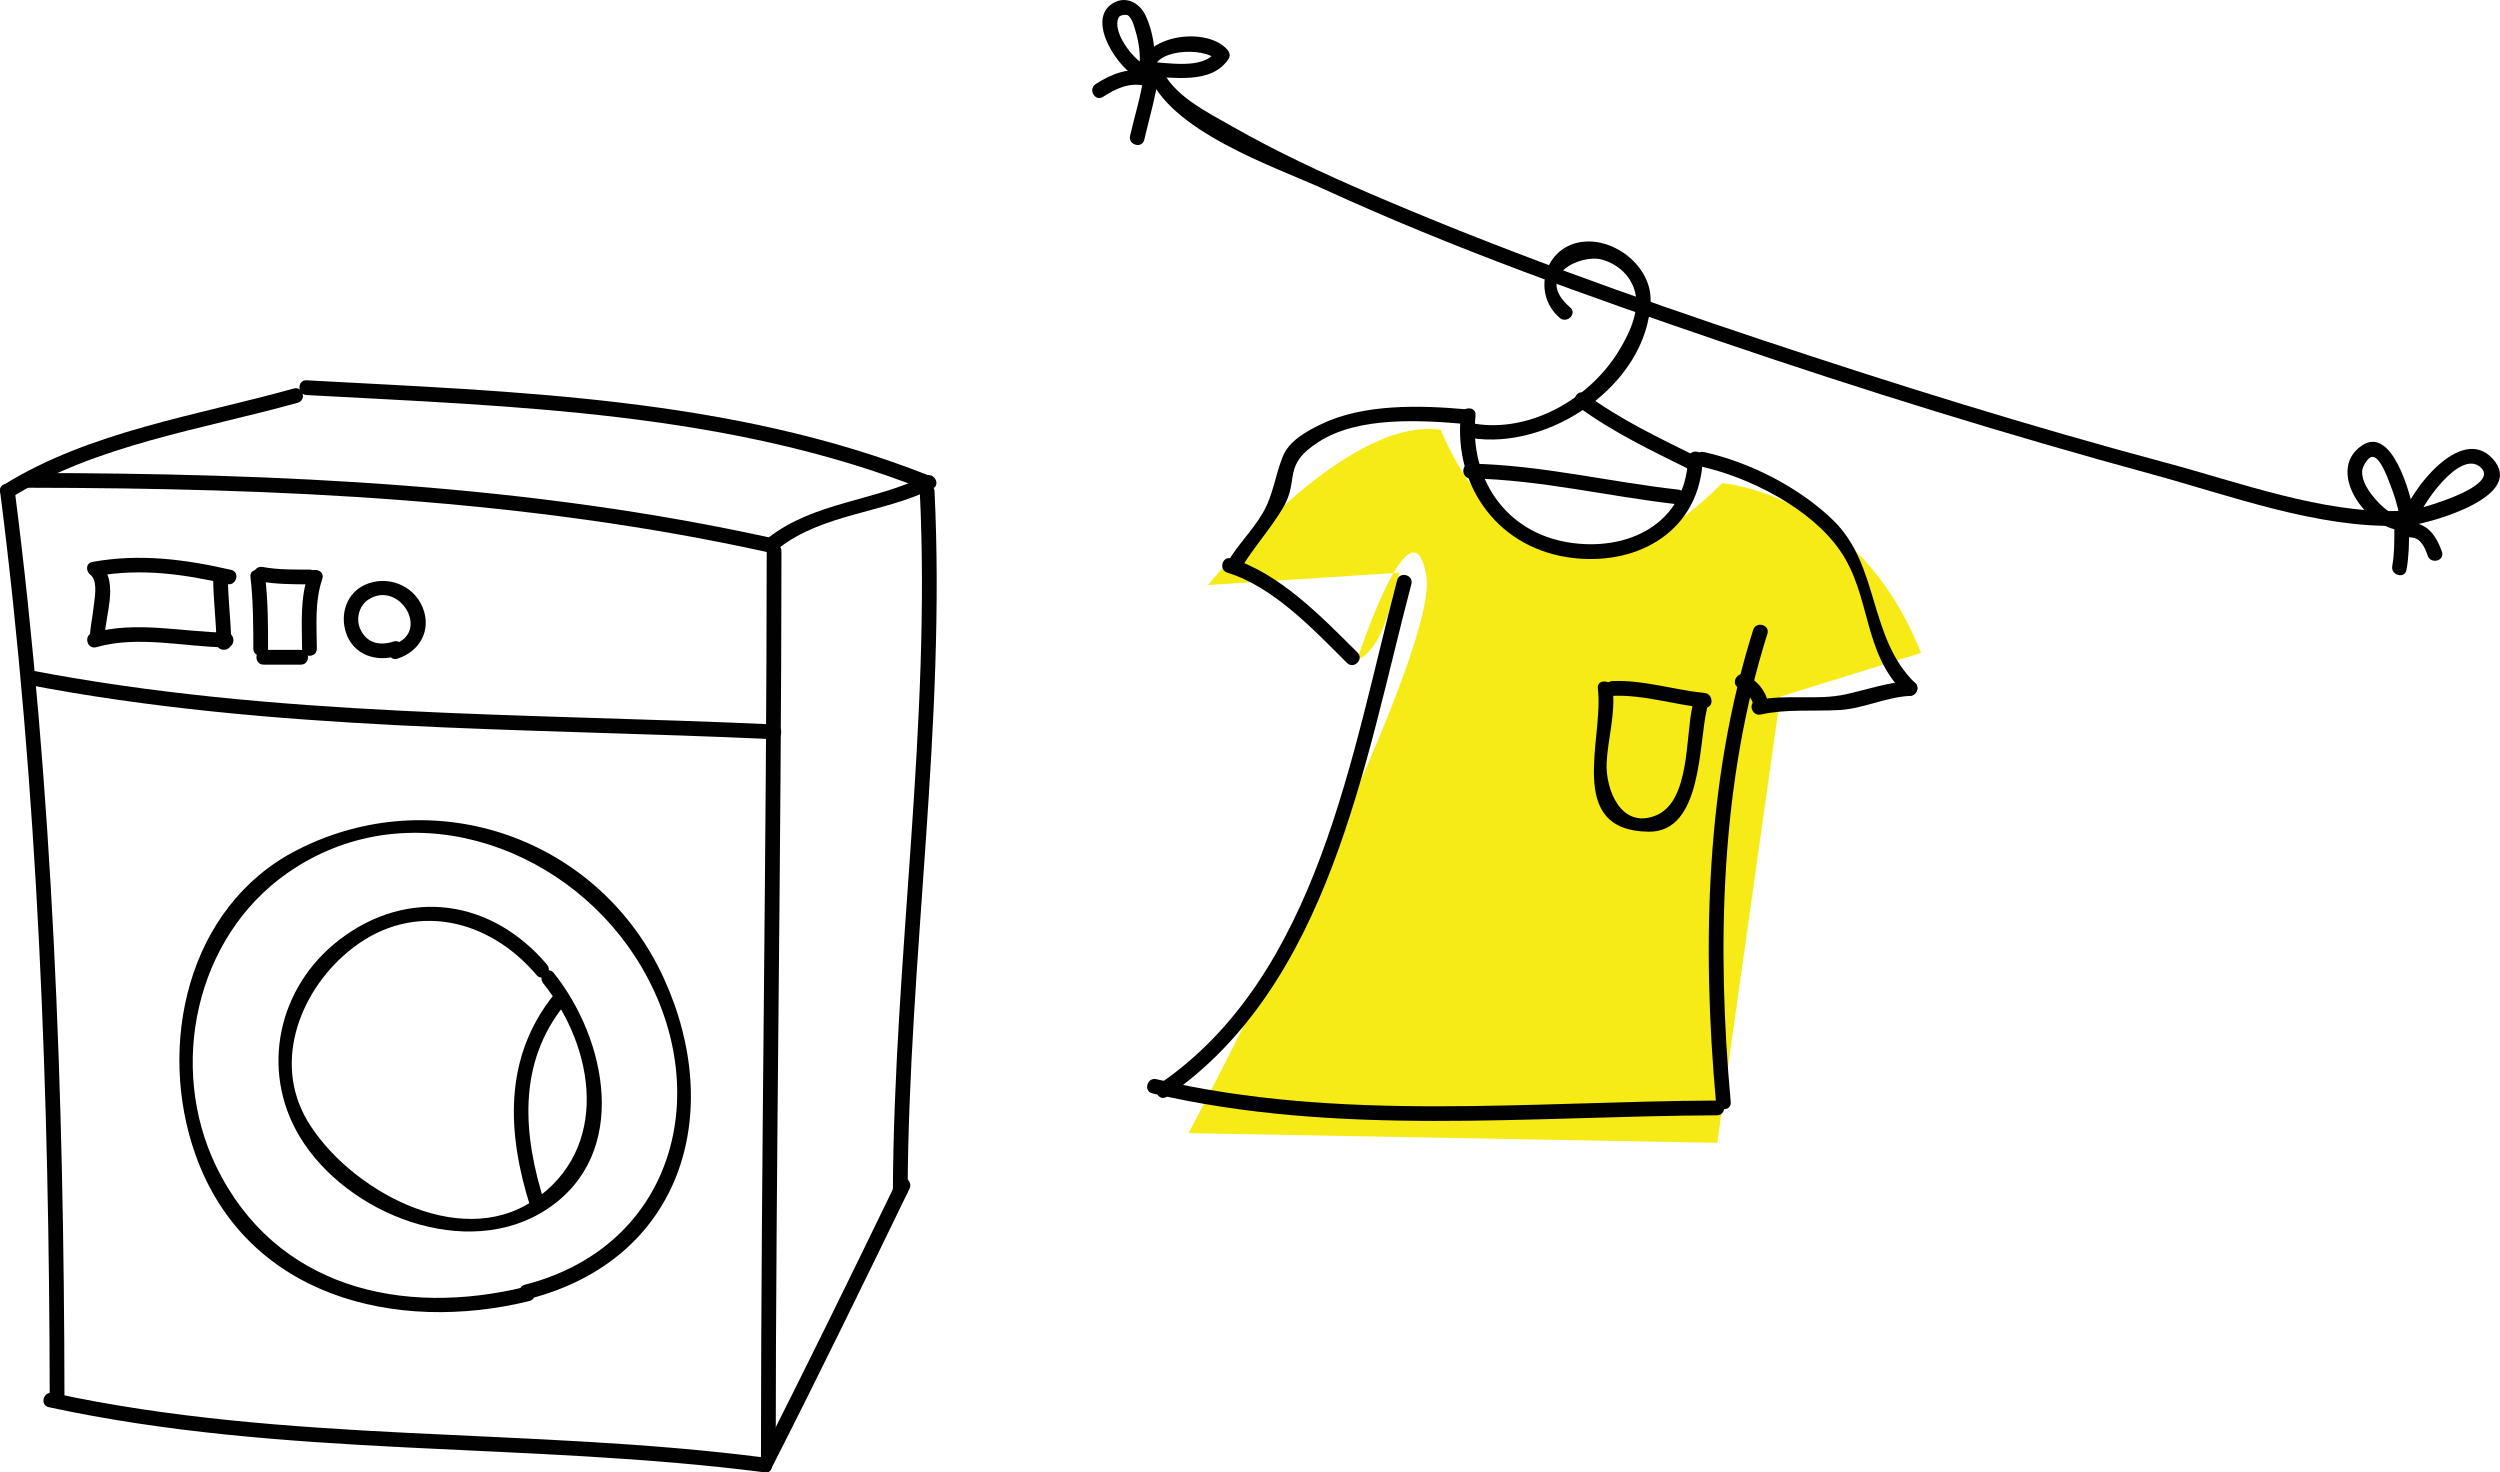 <?xml version="1.0" encoding="utf-8"?>
<!-- Generator: Adobe Illustrator 16.0.0, SVG Export Plug-In . SVG Version: 6.00 Build 0)  -->
<!DOCTYPE svg PUBLIC "-//W3C//DTD SVG 1.1//EN" "http://www.w3.org/Graphics/SVG/1.1/DTD/svg11.dtd">
<svg version="1.1" id="Layer_1" xmlns="http://www.w3.org/2000/svg" xmlns:xlink="http://www.w3.org/1999/xlink" x="0px" y="0px"
	 width="203.238px" height="119.703px" viewBox="0 0 203.238 119.703" enable-background="new 0 0 203.238 119.703"
	 xml:space="preserve">
<g>
	<g>
		<path fill="#F6EB16" d="M98.203,47.563c0,0,11.04-13.801,18.926-12.618c0,0,7.492,19.715,22.87,4.337
			c0,0,11.04,0.788,16.167,13.801l-11.436,3.549l-5.126,36.276l-42.979-0.789c0,0,20.504-38.642,19.321-45.345
			s-5.629,6.891-5.629,6.891c2.114-0.961,2.69-4.42,3.459-7.109"/>
	</g>
	<g>
		<g>
			<path fill="#010101" d="M2.365,39.651c20.176,0.028,40.41,0.896,60.171,5.267c0.754,0.167,1.074-0.99,0.318-1.157
				c-19.863-4.394-40.206-5.281-60.489-5.31C1.592,38.45,1.592,39.65,2.365,39.651L2.365,39.651z"/>
		</g>
	</g>
	<g>
		<g>
			<path fill="#010101" d="M0.006,39.93c3.104,24.34,4.001,49.133,4.035,73.655c0.001,0.774,1.2,0.774,1.199,0
				C5.207,89.063,4.311,64.271,1.205,39.93C1.109,39.173-0.093,39.164,0.006,39.93L0.006,39.93z"/>
		</g>
	</g>
	<g>
		<g>
			<path fill="#010101" d="M62.33,44.805c-0.012,24.482-0.456,48.962-0.467,73.444c-0.001,0.774,1.199,0.774,1.199,0
				c0.012-24.482,0.456-48.962,0.467-73.444C63.53,44.031,62.33,44.031,62.33,44.805L62.33,44.805z"/>
		</g>
	</g>
	<g>
		<g>
			<path fill="#010101" d="M3.965,114.397c19.164,4.155,38.853,2.801,58.214,5.299c0.766,0.099,0.757-1.103,0-1.2
				c-19.256-2.483-38.835-1.123-57.896-5.256C3.529,113.077,3.208,114.233,3.965,114.397L3.965,114.397z"/>
		</g>
	</g>
	<g>
		<g>
			<path fill="#010101" d="M63.354,44.53c3.562-2.759,8.503-2.832,12.469-4.803c0.693-0.344,0.085-1.379-0.605-1.036
				c-4.098,2.036-9.011,2.124-12.711,4.99C61.895,44.155,62.75,44.998,63.354,44.53L63.354,44.53z"/>
		</g>
	</g>
	<g>
		<g>
			<path fill="#010101" d="M0.908,40.448c6.913-4.292,15.563-5.547,23.297-7.707c0.744-0.208,0.428-1.366-0.318-1.157
				c-7.845,2.191-16.565,3.471-23.584,7.828C-0.354,39.819,0.249,40.857,0.908,40.448L0.908,40.448z"/>
		</g>
	</g>
	<g>
		<g>
			<path fill="#010101" d="M24.926,32.116c16.86,0.923,34.304,1.374,50.201,7.672c0.72,0.285,1.029-0.875,0.318-1.157
				c-15.986-6.333-33.568-6.786-50.52-7.715C24.152,30.874,24.156,32.074,24.926,32.116L24.926,32.116z"/>
		</g>
	</g>
	<g>
		<g>
			<path fill="#010101" d="M74.773,39.93c0.927,18.894-2.087,37.964-2.186,56.869c-0.005,0.774,1.195,0.773,1.199,0
				c0.1-18.905,3.113-37.976,2.186-56.869C75.936,39.16,74.735,39.156,74.773,39.93L74.773,39.93z"/>
		</g>
	</g>
	<g>
		<g>
			<path fill="#010101" d="M62.697,119.399c3.84-7.543,7.55-15.147,11.242-22.764c0.336-0.693-0.699-1.302-1.037-0.605
				c-3.691,7.616-7.401,15.221-11.242,22.764C61.311,119.481,62.346,120.089,62.697,119.399L62.697,119.399z"/>
		</g>
	</g>
	<g>
		<g>
			<path fill="#010101" d="M2.15,55.644c19.973,3.851,40.537,3.518,60.779,4.45c0.774,0.036,0.771-1.165,0-1.2
				c-20.131-0.927-40.599-0.578-60.461-4.407C1.713,54.341,1.391,55.497,2.15,55.644L2.15,55.644z"/>
		</g>
	</g>
	<g>
		<g>
			<path fill="#010101" d="M42.719,104.613c-10.029,2.462-20.351,0.073-25.136-9.776c-3.946-8.124-1.688-18.638,5.77-23.854
				c9.578-6.699,22.218-2.469,28.221,6.696c6.75,10.304,3.627,23.548-8.905,26.764c-0.749,0.192-0.432,1.35,0.318,1.157
				c12.398-3.182,16.033-15.027,10.975-26.081c-5.229-11.422-18.696-16.131-29.853-10.393c-8.916,4.586-11.378,15.921-8.201,24.793
				c4.111,11.481,16.272,14.516,27.13,11.85C43.789,105.586,43.47,104.429,42.719,104.613L42.719,104.613z"/>
		</g>
	</g>
	<g>
		<g>
			<path fill="#010101" d="M44.468,78.421c-4.491-5.316-11.296-6.31-16.888-2.015c-4.979,3.824-6.456,10.578-3.232,15.969
				c3.807,6.367,13.646,10.231,20.15,5.905c6.77-4.502,4.816-13.822,0.512-19.191c-0.483-0.604-1.327,0.251-0.848,0.849
				c4.214,5.256,5.497,13.471-0.85,17.692c-6.088,4.049-15.037-1.023-18.308-6.494c-2.925-4.893-0.5-10.867,3.687-14.083
				c4.988-3.832,11.074-2.346,14.929,2.216C44.12,79.861,44.964,79.008,44.468,78.421L44.468,78.421z"/>
		</g>
	</g>
	<g>
		<g>
			<path fill="#010101" d="M45.042,80.848c-4.137,5.133-3.831,11.285-1.913,17.298c0.233,0.734,1.393,0.42,1.156-0.319
				c-1.768-5.544-2.254-11.342,1.604-16.13C46.371,81.1,45.527,80.245,45.042,80.848L45.042,80.848z"/>
		</g>
	</g>
	<g>
		<g>
			<path fill="#010101" d="M7.48,46.861c0.468,0.565,0.196,1.858,0.127,2.516c-0.085,0.806-0.276,1.612-0.303,2.423
				c-0.026,0.774,1.174,0.772,1.199,0c0.059-1.761,1.096-4.255-0.176-5.788C7.834,45.417,6.99,46.271,7.48,46.861L7.48,46.861z"/>
		</g>
	</g>
	<g>
		<g>
			<path fill="#010101" d="M7.831,46.837c3.626-0.654,7.082-0.17,10.64,0.646c0.753,0.173,1.073-0.984,0.318-1.157
				c-3.772-0.865-7.435-1.338-11.276-0.646C6.752,45.817,7.075,46.973,7.831,46.837L7.831,46.837z"/>
		</g>
	</g>
	<g>
		<g>
			<path fill="#010101" d="M17.331,47.137c0.018,1.707,0.248,3.401,0.267,5.108c0.008,0.773,1.208,0.774,1.199,0
				c-0.018-1.707-0.248-3.401-0.267-5.108C18.522,46.364,17.322,46.363,17.331,47.137L17.331,47.137z"/>
		</g>
	</g>
	<g>
		<g>
			<path fill="#010101" d="M7.831,52.612c3.379-0.967,7.119-0.031,10.565,0.021c0.774,0.012,0.773-1.188,0-1.2
				c-3.57-0.054-7.379-0.982-10.884,0.021C6.77,51.667,7.086,52.826,7.831,52.612L7.831,52.612z"/>
		</g>
	</g>
	<g>
		<g>
			<path fill="#010101" d="M31.993,52.154c-1.082,0.349-2.086,0.165-2.646-0.889c-0.462-0.871-0.195-2.02,0.635-2.544
				c2.492-1.574,5.063,2.682,2.011,3.667c-0.733,0.236-0.42,1.396,0.318,1.157c1.835-0.592,2.793-2.331,2.046-4.169
				c-0.737-1.813-2.873-2.641-4.66-1.847c-1.517,0.673-2.073,2.384-1.57,3.908c0.599,1.812,2.475,2.426,4.185,1.875
				C33.045,53.075,32.731,51.917,31.993,52.154L31.993,52.154z"/>
		</g>
	</g>
	<g>
		<g>
			<path fill="#010101" d="M20.361,46.904c0.224,1.936,0.233,3.882,0.234,5.829c0,0.774,1.2,0.774,1.199,0
				c0-1.947-0.01-3.893-0.234-5.829C21.473,46.145,20.272,46.136,20.361,46.904L20.361,46.904z"/>
		</g>
	</g>
	<g>
		<g>
			<path fill="#010101" d="M21.036,47.25c1.362,0.249,2.742,0.253,4.122,0.254c0.773,0,0.773-1.2,0-1.2
				c-1.269,0-2.551,0.018-3.804-0.211C20.599,45.955,20.275,47.111,21.036,47.25L21.036,47.25z"/>
		</g>
	</g>
	<g>
		<g>
			<path fill="#010101" d="M25.047,46.744c-0.661,1.947-0.504,3.967-0.488,5.989c0.005,0.773,1.205,0.774,1.199,0
				c-0.014-1.916-0.181-3.824,0.445-5.669C26.453,46.329,25.294,46.016,25.047,46.744L25.047,46.744z"/>
		</g>
	</g>
	<g>
		<g>
			<path fill="#010101" d="M21.428,54.032c1.011,0,2.021,0,3.031,0c0.773,0,0.773-1.2,0-1.2c-1.011,0-2.021,0-3.031,0
				C20.654,52.832,20.654,54.032,21.428,54.032L21.428,54.032z"/>
		</g>
	</g>
	<g>
		<g>
			<path fill="#010101" d="M93.268,5.785c1.616,4.873,10.394,7.774,14.46,9.637c10.449,4.786,21.334,8.656,32.202,12.363
				c11.557,3.942,23.234,7.564,35.017,10.772c6.25,1.702,13.526,4.41,20.11,4.18c0.771-0.027,0.774-1.227,0-1.2
				c-6.2,0.217-13.052-2.333-18.951-3.91c-11.035-2.951-21.954-6.353-32.788-9.964c-10.772-3.59-21.493-7.429-31.927-11.92
				c-3.836-1.652-7.637-3.42-11.266-5.492c-1.85-1.057-4.972-2.587-5.701-4.784C94.182,4.735,93.022,5.048,93.268,5.785
				L93.268,5.785z"/>
		</g>
	</g>
	<g>
		<g>
			<path fill="#010101" d="M113.582,47.163c-3.704,14.055-6.41,32.132-19.324,40.954c-0.635,0.434-0.035,1.474,0.605,1.036
				c13.237-9.043,16.084-27.279,19.875-41.671C114.937,46.733,113.778,46.416,113.582,47.163L113.582,47.163z"/>
		</g>
	</g>
	<g>
		<g>
			<path fill="#010101" d="M93.687,88.889c15.047,3.524,30.606,1.846,45.899,1.78c0.773-0.003,0.774-1.204,0-1.2
				c-15.18,0.065-30.644,1.761-45.581-1.737C93.252,87.555,92.933,88.712,93.687,88.889L93.687,88.889z"/>
		</g>
	</g>
	<g>
		<g>
			<path fill="#010101" d="M140.701,89.597c-1.145-12.586-0.854-25.941,2.98-38.072c0.234-0.74-0.925-1.054-1.156-0.319
				c-3.866,12.23-4.177,25.71-3.023,38.391C139.571,90.361,140.771,90.368,140.701,89.597L140.701,89.597z"/>
		</g>
	</g>
	<g>
		<g>
			<path fill="#010101" d="M137.227,37.292c-0.189,5.306-4.917,7.582-9.716,6.804c-5.184-0.841-8.072-5.272-7.557-10.323
				c0.079-0.77-1.122-0.762-1.199,0c-0.602,5.877,3.168,10.93,9.176,11.596c5.415,0.6,10.29-2.32,10.495-8.076
				C138.454,36.518,137.254,36.521,137.227,37.292L137.227,37.292z"/>
		</g>
	</g>
	<g>
		<g>
			<path fill="#010101" d="M119.573,35.604c6.355,1.035,14.335-4.295,14.612-11.083c0.107-2.61-2.482-4.891-5.037-4.891
				c-3.479,0-4.781,4.125-2.346,6.213c0.584,0.5,1.437-0.344,0.848-0.849c-3.018-2.588,0.868-4.366,2.574-3.892
				c1.193,0.332,2.164,1.143,2.597,2.306c0.626,1.682-0.339,3.653-1.183,5.059c-2.335,3.888-7.18,6.723-11.747,5.979
				C119.135,34.323,118.811,35.479,119.573,35.604L119.573,35.604z"/>
		</g>
	</g>
	<g>
		<g>
			<path fill="#010101" d="M128.27,33.046c2.886,2.125,6.027,3.604,9.223,5.188c0.69,0.342,1.299-0.692,0.605-1.036
				c-3.195-1.583-6.337-3.062-9.223-5.188C128.251,31.55,127.653,32.592,128.27,33.046L128.27,33.046z"/>
		</g>
	</g>
	<g>
		<g>
			<path fill="#010101" d="M119.156,33.272c-3.706-0.329-8.298-0.458-11.748,1.211c-1.172,0.567-2.601,1.338-3.121,2.624
				c-0.635,1.567-0.77,3.146-1.657,4.645c-0.817,1.378-1.996,2.53-2.822,3.923c-0.396,0.667,0.643,1.271,1.037,0.605
				c1.039-1.753,2.418-3.241,3.458-4.996c1.381-2.331-0.14-3.435,2.95-5.396c3.217-2.041,8.261-1.739,11.903-1.416
				C119.928,34.541,119.921,33.34,119.156,33.272L119.156,33.272z"/>
		</g>
	</g>
	<g>
		<g>
			<path fill="#010101" d="M99.782,46.557c3.76,1.159,7.004,4.635,9.728,7.34c0.549,0.545,1.397-0.303,0.848-0.849
				c-2.865-2.847-6.292-6.426-10.257-7.648C99.359,45.171,99.045,46.33,99.782,46.557L99.782,46.557z"/>
		</g>
	</g>
	<g>
		<g>
			<path fill="#010101" d="M138.213,37.91c3.995,0.878,8.981,3.404,11.362,6.833c2.57,3.699,1.815,8.307,5.282,11.651
				c0.557,0.537,1.406-0.311,0.848-0.849c-3.811-3.676-2.896-9.537-6.632-13.206c-2.729-2.681-6.817-4.768-10.542-5.587
				C137.777,36.587,137.457,37.744,138.213,37.91L138.213,37.91z"/>
		</g>
	</g>
	<g>
		<g>
			<path fill="#010101" d="M155.281,55.37c-1.804,0.097-3.461,0.679-5.211,1.07c-2.363,0.527-4.853-0.037-7.246,0.489
				c-0.756,0.166-0.436,1.323,0.318,1.157c2.107-0.462,4.237-0.243,6.374-0.362c1.971-0.11,3.775-1.046,5.765-1.153
				C156.051,56.529,156.055,55.329,155.281,55.37L155.281,55.37z"/>
		</g>
	</g>
	<g>
		<g>
			<path fill="#010101" d="M141.336,55.911c0.671,0.35,1.093,0.815,1.262,1.563c0.17,0.754,1.327,0.435,1.156-0.319
				c-0.232-1.03-0.884-1.797-1.813-2.28C141.256,54.518,140.649,55.554,141.336,55.911L141.336,55.911z"/>
		</g>
	</g>
	<g>
		<g>
			<path fill="#010101" d="M119.541,38.893c5.706,0.105,11.256,1.481,16.909,2.112c0.769,0.085,0.76-1.115,0-1.2
				c-5.658-0.631-11.196-2.007-16.909-2.112C118.767,37.678,118.769,38.878,119.541,38.893L119.541,38.893z"/>
		</g>
	</g>
	<g>
		<g>
			<path fill="#010101" d="M131.07,56.57c2.553-0.113,4.974,0.717,7.494,0.961c0.771,0.075,0.763-1.126,0-1.2
				c-2.527-0.245-4.93-1.075-7.494-0.961C130.3,55.404,130.296,56.604,131.07,56.57L131.07,56.57z"/>
		</g>
	</g>
	<g>
		<g>
			<path fill="#010101" d="M129.895,55.97c0.526,4.016-2.728,11.578,4.149,11.644c4.357,0.042,4.04-7.174,4.714-9.947
				c0.184-0.752-0.974-1.071-1.156-0.319c-0.602,2.469-0.159,7.872-3.053,8.973c-2.809,1.069-4.042-2.202-3.936-4.322
				c0.102-2.016,0.747-4,0.48-6.029C130.995,55.214,129.794,55.205,129.895,55.97L129.895,55.97z"/>
		</g>
	</g>
	<g>
		<g>
			<path fill="#010101" d="M195.475,41.94c-1.111,0.179-2.328-1.223-2.874-2.014c-0.331-0.478-0.584-1.025-0.572-1.614
				c0.006-0.313,0.441-1.145,0.81-1.171c0.666-0.046,1.297,1.802,1.47,2.244c0.316,0.811,0.595,1.666,0.748,2.524
				c0.136,0.761,1.292,0.438,1.156-0.319c-0.265-1.484-1.77-6.994-4.187-5.38c-3.208,2.14,0.775,7.369,3.768,6.887
				C196.556,42.975,196.231,41.818,195.475,41.94L195.475,41.94z"/>
		</g>
	</g>
	<g>
		<g>
			<path fill="#010101" d="M196.404,42.486c0.39-1.343,3.55-5.987,5.241-4.509c1.772,1.549-4.984,3.44-5.979,3.58
				c-0.764,0.107-0.438,1.263,0.318,1.157c1.771-0.249,9.421-2.388,6.657-5.423c-2.573-2.825-6.736,2.605-7.395,4.875
				C195.031,42.912,196.189,43.228,196.404,42.486L196.404,42.486z"/>
		</g>
	</g>
	<g>
		<g>
			<path fill="#010101" d="M194.649,43.095c-0.001,0.973,0.006,1.956-0.171,2.916c-0.141,0.756,1.017,1.08,1.156,0.319
				c0.198-1.069,0.214-2.151,0.214-3.235C195.85,42.321,194.649,42.321,194.649,43.095L194.649,43.095z"/>
		</g>
	</g>
	<g>
		<g>
			<path fill="#010101" d="M196.018,43.695c0.781,0.027,1.122,0.842,1.344,1.481c0.251,0.727,1.41,0.414,1.156-0.319
				c-0.412-1.191-1.115-2.313-2.5-2.362C195.243,42.468,195.246,43.668,196.018,43.695L196.018,43.695z"/>
		</g>
	</g>
	<g>
		<g>
			<path fill="#010101" d="M93.135,5.301c-1.003-0.433-2.783-2.738-2.188-3.893c0.099-0.192,0.624-0.263,0.767-0.147
				c0.35,0.284,0.48,0.867,0.602,1.275c0.269,0.911,0.428,1.95,0.302,2.898c-0.103,0.765,1.099,0.755,1.199,0
				c0.177-1.328-0.119-2.976-0.691-4.179c-0.529-1.111-1.766-1.7-2.854-0.852c-1.867,1.453,0.689,5.256,2.26,5.934
				C93.231,6.64,93.844,5.606,93.135,5.301L93.135,5.301z"/>
		</g>
	</g>
	<g>
		<g>
			<path fill="#010101" d="M93.794,6.042c-0.354-2.082,4.151-2.28,5.147-1.145c-0.031-0.242-0.063-0.485-0.095-0.727
				c-1.02,1.57-4.063,0.874-5.631,0.855c-0.774-0.009-0.773,1.191,0,1.2c2.148,0.025,5.278,0.689,6.668-1.45
				c0.152-0.235,0.078-0.53-0.095-0.727c-1.845-2.104-7.729-1.069-7.151,2.313C92.767,7.123,93.924,6.799,93.794,6.042L93.794,6.042
				z"/>
		</g>
	</g>
	<g>
		<g>
			<path fill="#010101" d="M93.375,5.816c-1.562-0.377-2.999,0.174-4.305,1.021c-0.646,0.419-0.046,1.459,0.605,1.036
				c1.021-0.663,2.14-1.2,3.381-0.9C93.809,7.155,94.127,5.998,93.375,5.816L93.375,5.816z"/>
		</g>
	</g>
	<g>
		<g>
			<path fill="#010101" d="M93.001,6.011c-0.217,1.708-0.748,3.355-1.132,5.028c-0.174,0.753,0.983,1.073,1.156,0.319
				c0.41-1.783,0.945-3.527,1.175-5.347C94.298,5.245,93.097,5.254,93.001,6.011L93.001,6.011z"/>
		</g>
	</g>
</g>
</svg>
